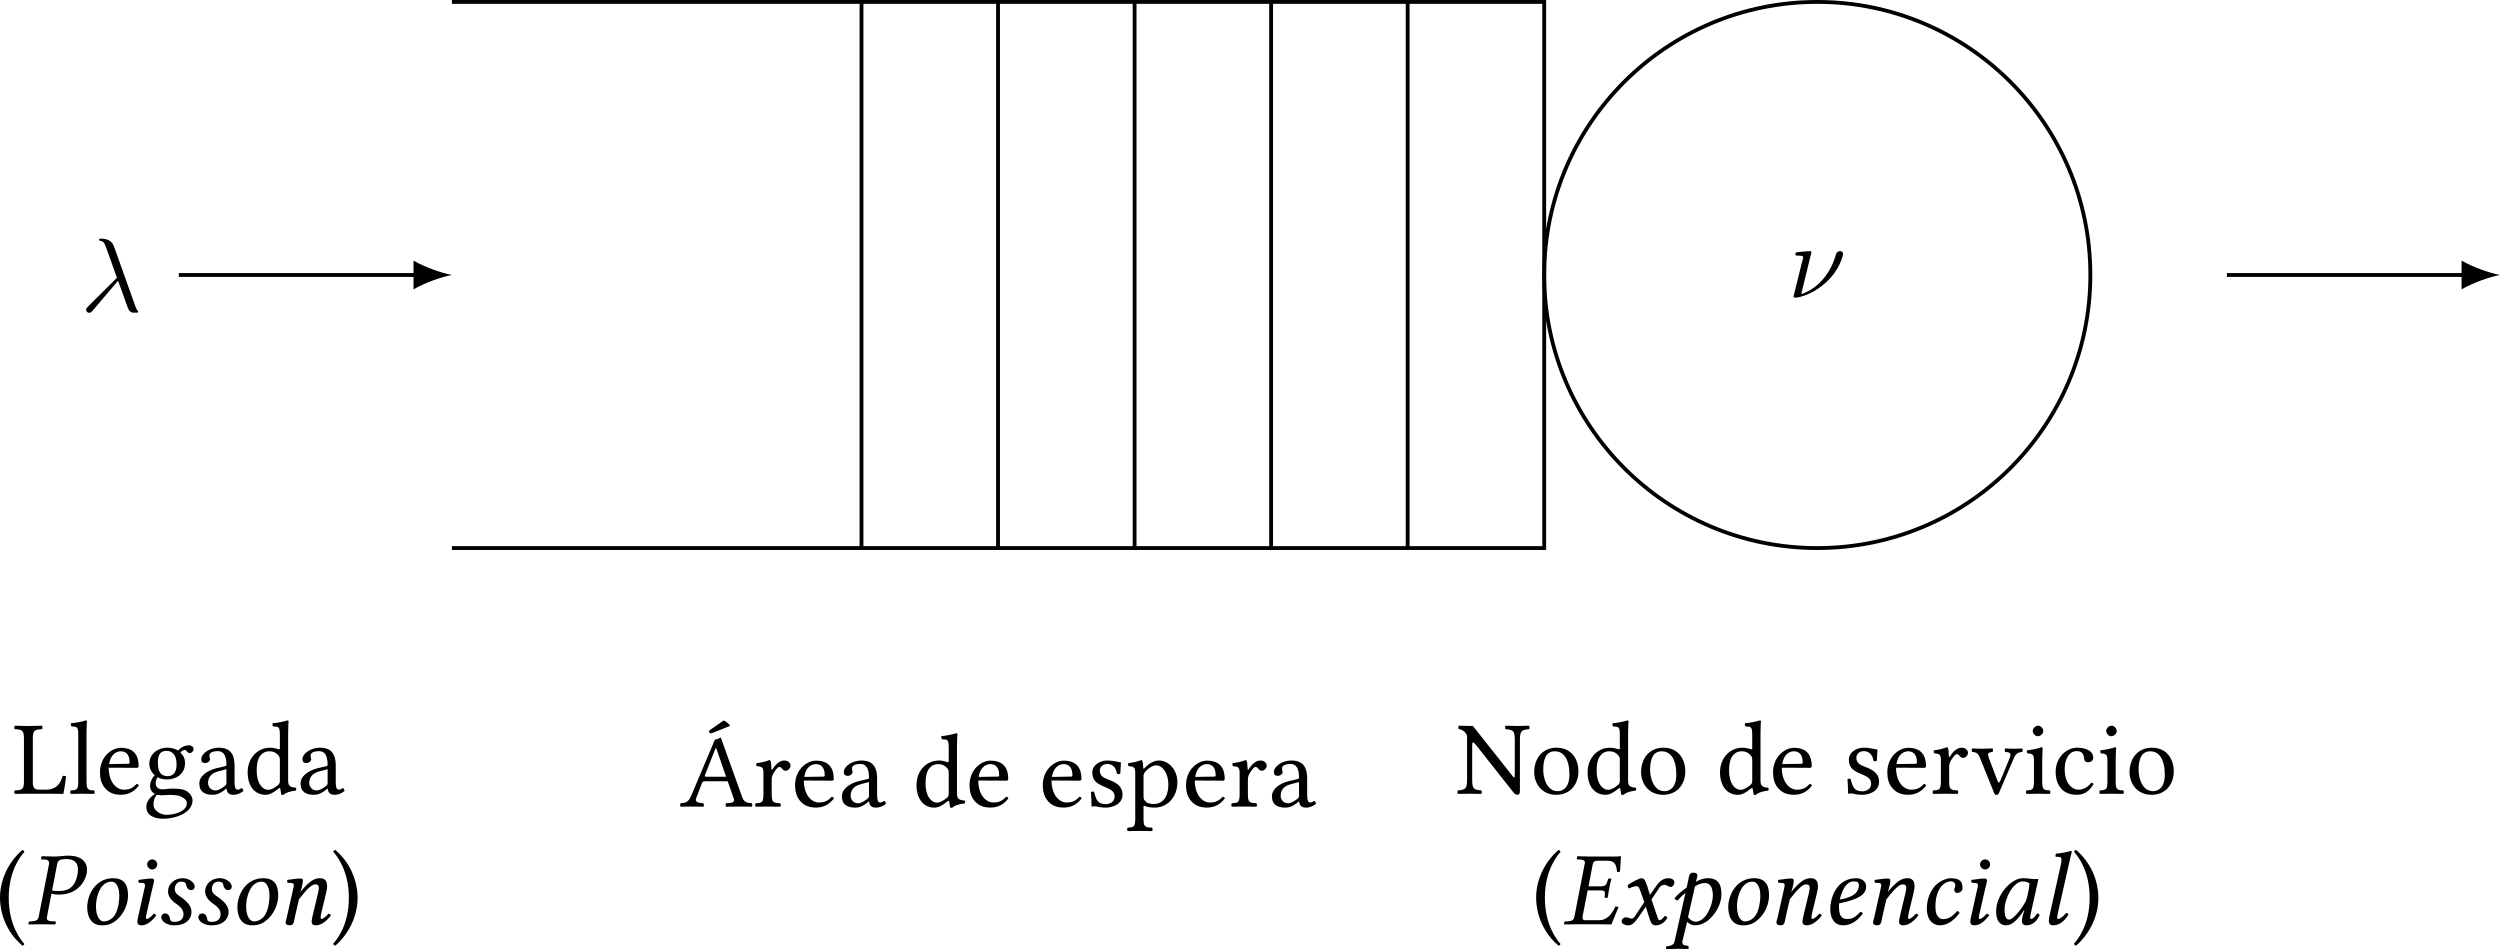 <?xml version="1.0" encoding="UTF-8" standalone="no"?>
<svg
   width="259.509pt"
   height="98.537pt"
   viewBox="0 0 259.509 98.537"
   version="1.1"
   id="svg94"
   xmlns:xlink="http://www.w3.org/1999/xlink"
   xmlns="http://www.w3.org/2000/svg"
   xmlns:svg="http://www.w3.org/2000/svg">
  <defs
     id="defs34">
    <g
       id="g34">
      <symbol
         overflow="visible"
         id="glyph0-0">
        <path
           style="stroke:none"
           d=""
           id="path1" />
      </symbol>
      <symbol
         overflow="visible"
         id="glyph0-1">
        <path
           style="stroke:none"
           d="m 3.891,-3.188 c 0.453,1.141 0.969,2.812 1.141,3.062 0.188,0.25 0.297,0.25 0.578,0.25 h 0.25 c 0.109,-0.016 0.125,-0.078 0.125,-0.109 0,-0.031 -0.031,-0.062 -0.062,-0.109 C 5.812,-0.203 5.75,-0.375 5.672,-0.594 L 3.453,-6.797 C 3.219,-7.422 2.625,-7.562 2.109,-7.562 c -0.047,0 -0.188,0 -0.188,0.109 0,0.094 0.078,0.109 0.094,0.109 0.359,0.062 0.438,0.141 0.703,0.875 l 1.062,2.969 -3,2.984 C 0.641,-0.375 0.578,-0.312 0.578,-0.172 c 0,0.188 0.156,0.312 0.328,0.312 0.172,0 0.266,-0.125 0.359,-0.234 z m 0,0"
           id="path2" />
      </symbol>
      <symbol
         overflow="visible"
         id="glyph0-2">
        <path
           style="stroke:none"
           d="m 2.438,-4.703 c 0,-0.016 0,-0.125 -0.141,-0.125 -0.25,0 -1.047,0.094 -1.328,0.109 C 0.891,-4.703 0.766,-4.688 0.766,-4.5 c 0,0.141 0.094,0.141 0.266,0.141 0.516,0 0.547,0.078 0.547,0.188 0,0.078 -0.141,0.578 -0.219,0.875 L 0.703,-0.625 c -0.047,0.172 -0.125,0.469 -0.125,0.5 C 0.578,-0.016 0.688,0 0.75,0 h 0.156 c 0.766,-0.125 1.953,-0.562 3.078,-1.609 1.438,-1.328 1.734,-2.812 1.734,-2.922 0,-0.188 -0.141,-0.297 -0.312,-0.297 -0.094,0 -0.344,0.047 -0.438,0.375 -0.688,2.469 -2.344,3.688 -3.594,4.094 z m 0,0"
           id="path3" />
      </symbol>
      <symbol
         overflow="visible"
         id="glyph1-0">
        <path
           style="stroke:none"
           d="M 0.547,-6.578 2.406,-3.812 0.547,-1.031 Z M 0.875,-0.547 2.719,-3.312 4.578,-0.547 Z M 3.047,-3.812 4.906,-6.578 V -1.031 Z M 2.719,-4.297 0.875,-7.062 H 4.578 Z M 0,0 H 5.453 V -7.609 H 0 Z m 0,0"
           id="path4" />
      </symbol>
      <symbol
         overflow="visible"
         id="glyph1-1">
        <path
           style="stroke:none"
           d="M 1.625,0 H 3.953 C 4.25,0 5.25,0.016 5.25,0.016 c 0.109,-0.547 0.219,-1.25 0.281,-1.812 -0.109,-0.062 -0.234,-0.078 -0.359,-0.062 -0.219,0.797 -0.625,1.438 -1.781,1.438 h -0.688 c -0.422,0 -0.625,-0.203 -0.625,-0.766 v -4.516 c 0,-0.906 0.188,-0.953 0.953,-1 0.062,-0.062 0.062,-0.281 0,-0.359 -0.484,0.016 -1,0.031 -1.422,0.031 -0.391,0 -0.906,-0.016 -1.406,-0.031 -0.062,0.078 -0.062,0.297 0,0.359 0.766,0.047 0.953,0.094 0.953,1 v 4.375 c 0,0.906 -0.188,0.953 -0.953,0.984 -0.062,0.078 -0.062,0.297 0,0.359 C 0.625,0.016 1.25,0 1.625,0 Z m 0,0"
           id="path5" />
      </symbol>
      <symbol
         overflow="visible"
         id="glyph1-2">
        <path
           style="stroke:none"
           d="m 1.031,-1.328 c 0,0.906 -0.109,0.953 -0.781,0.984 -0.062,0.078 -0.062,0.297 0,0.359 C 0.625,0.016 1.031,0 1.469,0 1.906,0 2.328,0.016 2.688,0.016 2.75,-0.047 2.75,-0.266 2.688,-0.344 2.016,-0.375 1.891,-0.422 1.891,-1.328 v -5.031 C 1.891,-7.062 1.938,-7.5 1.938,-7.5 1.938,-7.578 1.891,-7.609 1.797,-7.609 1.531,-7.5 0.703,-7.344 0.266,-7.312 c -0.016,0.078 0,0.25 0.078,0.328 0.625,0.031 0.688,0.062 0.688,0.891 z m 0,0"
           id="path6" />
      </symbol>
      <symbol
         overflow="visible"
         id="glyph1-3">
        <path
           style="stroke:none"
           d="M 1.359,-3.078 C 1.562,-4.312 2.328,-4.406 2.578,-4.406 c 0.422,0 0.906,0.234 0.906,1.141 0,0.109 -0.031,0.156 -0.156,0.156 z m 2.844,2.062 c -0.391,0.422 -0.719,0.594 -1.344,0.594 -0.391,0 -0.859,-0.234 -1.188,-0.781 -0.219,-0.375 -0.359,-0.875 -0.359,-1.5 L 4.219,-2.688 c 0.141,0 0.203,-0.062 0.203,-0.188 0,-0.906 -0.328,-1.891 -1.844,-1.891 -0.938,0 -2.172,0.906 -2.172,2.562 0,0.609 0.156,1.203 0.516,1.609 0.359,0.438 0.875,0.703 1.656,0.703 C 3.406,0.109 4,-0.266 4.438,-0.844 4.406,-0.953 4.344,-1 4.203,-1.016 Z m 0,0"
           id="path7" />
      </symbol>
      <symbol
         overflow="visible"
         id="glyph1-4">
        <path
           style="stroke:none"
           d="m 3.484,-3.047 c 0,1.016 -0.516,1.219 -0.922,1.219 -0.922,0 -1.016,-0.766 -1.016,-1.469 0,-0.766 0.281,-1.156 0.875,-1.156 0.688,0 1.062,0.5 1.062,1.406 z M 1.438,0.109 c 0.125,0.031 0.297,0.047 0.438,0.047 0.344,0 0.641,-0.031 0.797,-0.031 0.547,0 1,0.016 1.312,0.188 0.438,0.25 0.562,0.391 0.562,0.688 0,0.781 -1.156,1.188 -2.141,1.188 -0.391,0 -1.312,-0.312 -1.312,-1.047 0,-0.375 0.031,-0.656 0.344,-1.031 z M 4.844,-4.219 c 0.203,0 0.406,-0.203 0.406,-0.422 0,-0.219 -0.219,-0.391 -0.5,-0.391 -0.297,0 -0.812,0.172 -1.094,0.547 -0.141,-0.078 -0.5,-0.297 -1.141,-0.297 -0.969,0 -1.859,0.641 -1.859,1.656 0,0.578 0.266,0.922 0.562,1.219 -0.297,0.266 -0.484,0.734 -0.484,1.094 0,0.391 0.219,0.703 0.516,0.844 C 0.656,0.375 0.344,0.891 0.344,1.359 c 0,0.938 0.906,1.234 1.734,1.234 1.484,0 3.062,-0.703 3.062,-1.891 0,-0.344 -0.156,-0.609 -0.469,-0.875 C 4.25,-0.531 3.484,-0.531 3.078,-0.531 c -0.203,0 -0.469,0.016 -0.734,0.047 -0.156,0.016 -0.266,0.031 -0.328,0.031 -0.312,0 -0.703,-0.156 -0.703,-0.625 0,-0.219 0.078,-0.453 0.203,-0.641 0.266,0.156 0.562,0.234 1,0.234 0.953,0 1.844,-0.594 1.844,-1.672 0,-0.516 -0.156,-0.797 -0.484,-1.125 0.078,-0.109 0.297,-0.266 0.438,-0.266 0.078,0 0.156,0.031 0.219,0.125 0.047,0.094 0.188,0.203 0.312,0.203 z m 0,0"
           id="path8" />
      </symbol>
      <symbol
         overflow="visible"
         id="glyph1-5">
        <path
           style="stroke:none"
           d="m 3.203,-2.547 v 1.453 c 0,0.141 -0.078,0.203 -0.156,0.281 -0.281,0.219 -0.656,0.469 -0.969,0.469 -0.547,0 -0.781,-0.438 -0.781,-0.766 0,-0.5 0.234,-1 1.031,-1.203 z m 0,2.016 c 0.062,0.344 0.172,0.641 0.719,0.641 0.422,0 0.812,-0.188 1.047,-0.406 -0.031,-0.125 -0.078,-0.234 -0.188,-0.297 -0.078,0.062 -0.266,0.172 -0.406,0.172 -0.312,0 -0.328,-0.422 -0.328,-0.922 V -2.938 c 0,-1.562 -0.844,-1.844 -1.641,-1.844 -0.906,0 -1.812,0.578 -1.812,1.203 0,0.266 0.141,0.391 0.391,0.391 C 1.297,-3.188 1.5,-3.406 1.5,-3.562 1.5,-3.625 1.484,-3.703 1.469,-3.75 1.453,-3.781 1.438,-3.844 1.438,-3.969 c 0,-0.344 0.453,-0.453 0.875,-0.453 0.375,0 0.891,0.172 0.891,1.406 0,0.078 -0.047,0.125 -0.078,0.141 l -0.938,0.219 c -1.047,0.266 -1.797,0.844 -1.797,1.594 0,0.891 0.609,1.172 1.375,1.172 0.391,0 0.703,-0.094 1.188,-0.453 l 0.219,-0.188 z m 0,0"
           id="path9" />
      </symbol>
      <symbol
         overflow="visible"
         id="glyph1-6">
        <path
           style="stroke:none"
           d="m 3.766,-1.359 c 0,0.219 -0.031,0.297 -0.172,0.438 -0.406,0.344 -0.766,0.516 -1.031,0.516 -0.594,0 -1.203,-0.641 -1.203,-2 0,-0.797 0.156,-1.219 0.312,-1.453 C 2.016,-4.375 2.469,-4.406 2.688,-4.406 c 0.406,0 0.672,0.141 0.891,0.391 0.156,0.172 0.188,0.25 0.188,0.594 z m -0.125,0.812 c 0.062,-0.047 0.156,-0.062 0.172,0.016 0.031,0.266 0.109,0.641 0.109,0.641 0.094,0.031 0.141,0.016 0.219,0 C 4.375,-0.094 4.75,-0.25 5.422,-0.328 c 0.062,-0.062 0.062,-0.234 0,-0.297 C 4.719,-0.672 4.625,-0.891 4.625,-1.422 v -4.938 C 4.625,-7.062 4.672,-7.5 4.672,-7.5 4.672,-7.578 4.625,-7.609 4.531,-7.609 4.25,-7.5 3.438,-7.344 3,-7.312 c -0.016,0.078 0,0.25 0.062,0.328 0.562,0.031 0.703,-0.031 0.703,0.891 v 1.391 c 0,0.078 -0.031,0.094 -0.094,0.094 -0.047,0 -0.5,-0.172 -0.859,-0.172 -0.719,0 -1.203,0.234 -1.641,0.641 -0.469,0.469 -0.75,1.125 -0.75,1.922 0,1.344 0.672,2.328 1.859,2.328 0.422,0 0.828,-0.219 1.359,-0.656 z m 0,0"
           id="path10" />
      </symbol>
      <symbol
         overflow="visible"
         id="glyph1-7">
        <path
           style="stroke:none"
           d="m 0.484,-2.75 c 0,0.5 0.047,3.016 2.312,4.969 C 2.906,2.203 2.984,2.125 3.016,2.047 2.656,1.625 1.391,0.125 1.391,-2.75 c 0,-2.859 1.281,-4.375 1.625,-4.766 C 2.984,-7.625 2.906,-7.703 2.797,-7.703 1.5,-6.594 0.484,-4.781 0.484,-2.75 Z m 0,0"
           id="path11" />
      </symbol>
      <symbol
         overflow="visible"
         id="glyph1-8">
        <path
           style="stroke:none"
           d="m 2.766,-2.75 c 0,-0.484 -0.047,-3.016 -2.312,-4.969 -0.109,0.016 -0.188,0.094 -0.219,0.188 0.359,0.406 1.625,1.922 1.625,4.781 0,2.875 -1.281,4.375 -1.625,4.766 0.031,0.109 0.109,0.188 0.219,0.203 1.297,-1.125 2.312,-2.938 2.312,-4.969 z m 0,0"
           id="path12" />
      </symbol>
      <symbol
         overflow="visible"
         id="glyph1-9">
        <path
           style="stroke:none"
           d="M 4.547,-8.938 3.203,-8 c -0.156,0.094 -0.172,0.141 -0.172,0.219 0,0.094 0.062,0.172 0.172,0.172 0.094,0 0.219,-0.031 0.453,-0.141 l 1.562,-0.625 C 5.078,-8.609 4.859,-8.797 4.547,-8.938 Z M 2.875,-3.094 c -0.25,0 -0.328,-0.031 -0.281,-0.141 l 1.109,-2.812 H 3.781 L 4.797,-3.094 Z M 1.688,-0.859 2.297,-2.438 C 2.344,-2.578 2.406,-2.625 2.672,-2.625 H 4.969 l 0.641,1.844 c 0.125,0.359 -0.281,0.406 -0.812,0.438 -0.062,0.078 -0.062,0.297 0,0.359 0.406,0 1,-0.016 1.438,-0.016 0.438,0 0.859,0.016 1.234,0.016 0.062,-0.062 0.062,-0.281 0,-0.359 C 7.047,-0.375 6.672,-0.422 6.484,-0.938 L 4.25,-7.172 c -0.172,0.094 -0.469,0.219 -0.609,0.219 l -2.469,5.844 C 0.891,-0.438 0.562,-0.375 0.078,-0.344 c -0.062,0.078 -0.062,0.297 0,0.359 C 0.359,0.016 0.719,0 1.047,0 c 0.453,0 1,0.016 1.391,0.016 0.078,-0.062 0.078,-0.281 0,-0.359 C 2.031,-0.375 1.516,-0.422 1.688,-0.859 Z m 0,0"
           id="path13" />
      </symbol>
      <symbol
         overflow="visible"
         id="glyph1-10">
        <path
           style="stroke:none"
           d="M 1.922,-3.906 C 1.891,-4.344 1.891,-4.625 1.828,-4.734 1.812,-4.781 1.781,-4.828 1.703,-4.828 c -0.312,0.125 -0.594,0.219 -1.344,0.328 -0.016,0.062 0,0.234 0.016,0.297 0.594,0.062 0.719,0.109 0.719,0.75 v 2.125 c 0,0.906 -0.141,0.953 -0.812,0.984 -0.062,0.078 -0.062,0.297 0,0.359 C 0.672,0.016 1.094,0 1.531,0 c 0.438,0 0.938,0.016 1.312,0.016 0.062,-0.062 0.062,-0.281 0,-0.359 C 2.078,-0.391 1.953,-0.422 1.953,-1.328 V -2.844 c 0,-0.281 0.125,-0.531 0.266,-0.734 0.109,-0.172 0.359,-0.531 0.5,-0.531 0.094,0 0.188,0.016 0.281,0.141 0.078,0.109 0.203,0.25 0.391,0.25 0.266,0 0.516,-0.266 0.516,-0.547 0,-0.203 -0.203,-0.516 -0.656,-0.516 -0.516,0 -0.953,0.469 -1.203,0.906 -0.078,0.109 -0.125,0.031 -0.125,-0.031 z m 0,0"
           id="path14" />
      </symbol>
      <symbol
         overflow="visible"
         id="glyph1-11">
        <path
           style="stroke:none"
           d="m 0.531,-1.5 c 0.031,0.531 0.062,1.047 0.062,1.5 0.109,-0.016 0.219,-0.031 0.281,-0.031 0.078,0 0.141,0 0.219,0.016 0.297,0.078 0.578,0.125 0.984,0.125 0.609,0 1.734,-0.297 1.734,-1.375 C 3.812,-2 3.281,-2.438 2.547,-2.719 c -0.656,-0.25 -1.094,-0.406 -1.094,-1.016 0,-0.438 0.391,-0.688 0.766,-0.688 0.234,0 0.875,0.078 1.016,1.016 0.062,0.062 0.281,0.047 0.344,-0.016 C 3.609,-3.812 3.625,-4.219 3.641,-4.578 3.297,-4.641 2.781,-4.781 2.219,-4.781 c -0.812,0 -1.547,0.516 -1.547,1.219 0,0.797 0.359,1.125 1.203,1.484 0.906,0.359 1.109,0.594 1.109,1.062 0,0.531 -0.516,0.766 -0.922,0.766 -0.422,0 -0.672,-0.141 -0.781,-0.266 -0.234,-0.25 -0.359,-0.734 -0.422,-1 C 0.797,-1.578 0.594,-1.578 0.531,-1.5 Z m 0,0"
           id="path15" />
      </symbol>
      <symbol
         overflow="visible"
         id="glyph1-12">
        <path
           style="stroke:none"
           d="M 1.906,-3.609 C 2.188,-3.953 2.688,-4.281 3.016,-4.281 c 0.688,0 1.297,0.781 1.297,2.016 0,0.891 -0.328,2 -1.547,2 C 2.578,-0.266 2.188,-0.312 2,-0.484 1.781,-0.688 1.734,-0.75 1.734,-1.141 V -3.125 c 0,-0.234 0.047,-0.328 0.172,-0.484 z M 1.703,-4.016 C 1.688,-4.344 1.672,-4.625 1.609,-4.734 c -0.016,-0.047 -0.031,-0.094 -0.125,-0.094 -0.312,0.125 -0.594,0.219 -1.344,0.328 -0.016,0.062 0,0.234 0.016,0.297 0.594,0.062 0.719,0.109 0.719,0.75 v 4.656 c 0,0.906 -0.125,0.953 -0.781,0.984 -0.078,0.062 -0.078,0.297 0,0.359 0.375,0 0.781,-0.016 1.219,-0.016 0.438,0 0.953,0.016 1.312,0.016 C 2.688,2.484 2.688,2.25 2.625,2.188 1.859,2.156 1.734,2.109 1.734,1.203 v -1.188 c 0,-0.141 0.047,-0.125 0.156,-0.062 0.266,0.094 0.594,0.156 0.938,0.156 0.625,0 1.156,-0.188 1.609,-0.609 C 4.953,-1 5.25,-1.672 5.25,-2.562 c 0,-1.156 -0.828,-2.219 -1.938,-2.219 -0.5,0 -1.062,0.328 -1.484,0.812 -0.078,0.062 -0.109,0.062 -0.125,-0.047 z m 0,0"
           id="path16" />
      </symbol>
      <symbol
         overflow="visible"
         id="glyph1-13">
        <path
           style="stroke:none"
           d="m 6.062,-5.578 v 3.562 c 0,0.203 0,0.328 -0.078,0.328 -0.047,0 -0.203,-0.203 -0.516,-0.609 L 1.719,-7.031 0.25,-7.062 c -0.062,0.078 -0.062,0.297 0,0.359 C 0.719,-6.656 1.047,-6.281 1.109,-6 v 4.547 c 0,0.969 -0.188,1.031 -0.953,1.109 -0.062,0.078 -0.062,0.297 0,0.359 C 0.625,0.016 1.125,0 1.391,0 c 0.25,0 0.75,0.016 1.203,0.016 0.062,-0.062 0.062,-0.281 0,-0.359 C 1.828,-0.422 1.641,-0.453 1.641,-1.453 V -4.781 c 0,-0.375 0,-0.547 0.094,-0.547 0.062,0 0.188,0.125 0.375,0.359 l 3.797,4.812 c 0.125,0.172 0.266,0.266 0.438,0.266 0.156,0 0.25,-0.125 0.25,-0.344 v -5.344 c 0,-0.969 0.188,-1.047 0.953,-1.125 0.062,-0.062 0.062,-0.281 0,-0.359 -0.453,0.016 -0.953,0.031 -1.219,0.031 -0.234,0 -0.734,-0.016 -1.219,-0.031 -0.062,0.078 -0.062,0.297 0,0.359 0.766,0.078 0.953,0.125 0.953,1.125 z m 0,0"
           id="path17" />
      </symbol>
      <symbol
         overflow="visible"
         id="glyph1-14">
        <path
           style="stroke:none"
           d="m 0.453,-2.234 c 0,1.109 0.734,2.344 2.281,2.344 0.703,0 1.234,-0.25 1.609,-0.609 0.484,-0.484 0.703,-1.172 0.703,-1.828 0,-1.141 -0.625,-2.453 -2.281,-2.453 -0.719,0 -1.312,0.281 -1.719,0.75 -0.391,0.469 -0.594,1.109 -0.594,1.797 z M 2.594,-4.406 c 0.938,0 1.516,0.844 1.516,2.422 0,1.375 -0.703,1.719 -1.219,1.719 -1.141,0 -1.5,-1.375 -1.5,-2.219 0,-0.953 0.219,-1.922 1.203,-1.922 z m 0,0"
           id="path18" />
      </symbol>
      <symbol
         overflow="visible"
         id="glyph1-15">
        <path
           style="stroke:none"
           d="m 3.547,-4.344 c 0.594,0.047 0.656,0.172 0.422,0.734 l -0.875,2.141 C 2.906,-1.047 2.859,-1.047 2.688,-1.5 L 1.891,-3.609 c -0.188,-0.531 -0.234,-0.656 0.344,-0.734 0.062,-0.062 0.062,-0.297 0,-0.359 C 1.875,-4.688 1.5,-4.672 1.141,-4.672 c -0.359,0 -0.688,-0.016 -1.016,-0.031 -0.078,0.062 -0.078,0.297 0,0.359 0.578,0.062 0.656,0.25 0.875,0.797 l 1.391,3.453 c 0.062,0.156 0.125,0.219 0.266,0.219 0.109,0 0.188,-0.062 0.266,-0.25 L 4.375,-3.531 c 0.203,-0.484 0.328,-0.75 0.938,-0.812 0.062,-0.062 0.062,-0.297 0,-0.359 -0.219,0.016 -0.484,0.031 -0.766,0.031 -0.359,0 -0.734,-0.016 -1,-0.031 -0.062,0.062 -0.062,0.297 0,0.359 z m 0,0"
           id="path19" />
      </symbol>
      <symbol
         overflow="visible"
         id="glyph1-16">
        <path
           style="stroke:none"
           d="m 0.984,-6.531 c 0,0.281 0.266,0.562 0.516,0.562 0.312,0 0.578,-0.297 0.578,-0.516 0,-0.266 -0.234,-0.578 -0.531,-0.578 -0.266,0 -0.562,0.266 -0.562,0.531 z M 1.969,-1.328 V -3.5 c 0,-0.547 0.047,-1.25 0.047,-1.25 0,-0.031 -0.047,-0.078 -0.141,-0.078 -0.297,0.125 -0.734,0.219 -1.5,0.328 -0.016,0.062 0,0.234 0.031,0.297 0.594,0.062 0.703,0.125 0.703,0.75 v 2.125 c 0,0.906 -0.109,0.938 -0.781,0.984 -0.062,0.078 -0.062,0.297 0,0.359 C 0.688,0.016 1.109,0 1.547,0 c 0.438,0 0.859,0.016 1.219,0.016 0.062,-0.062 0.062,-0.281 0,-0.359 C 2.094,-0.375 1.969,-0.422 1.969,-1.328 Z m 0,0"
           id="path20" />
      </symbol>
      <symbol
         overflow="visible"
         id="glyph1-17">
        <path
           style="stroke:none"
           d="M 4.344,-1 C 4.297,-1.094 4.203,-1.141 4.109,-1.141 c -0.375,0.469 -0.844,0.719 -1.312,0.719 -0.797,0 -1.453,-0.812 -1.453,-2.094 0,-1.188 0.516,-1.906 1.234,-1.906 0.656,0 0.734,0.375 0.781,0.75 0.031,0.297 0.188,0.406 0.422,0.406 C 4,-3.266 4.312,-3.406 4.312,-3.75 c 0,-0.609 -0.625,-1.031 -1.672,-1.031 -1.078,0 -2.234,0.969 -2.234,2.516 0,1.406 0.781,2.375 2.156,2.375 0.656,0 1.234,-0.203 1.781,-1.109 z m 0,0"
           id="path21" />
      </symbol>
      <symbol
         overflow="visible"
         id="glyph2-0">
        <path
           style="stroke:none"
           d="M 0.547,-6.594 2.406,-3.812 0.547,-1.031 Z m 0.328,6.047 1.844,-2.781 1.859,2.781 z M 3.047,-3.812 4.906,-6.594 v 5.562 z M 2.719,-4.312 0.875,-7.094 H 4.578 Z M 0,0 H 5.453 V -7.641 H 0 Z m 0,0"
           id="path22" />
      </symbol>
      <symbol
         overflow="visible"
         id="glyph2-1">
        <path
           style="stroke:none"
           d="m 3.172,-6.266 c 0.062,-0.312 0.203,-0.5 0.953,-0.5 0.625,0 1.203,0.203 1.203,1.094 0,0.172 -0.016,0.344 -0.062,0.562 -0.234,1.188 -0.875,1.656 -1.891,1.656 C 3.109,-3.453 2.75,-3.469 2.641,-3.5 Z M 1.25,-0.781 c -0.047,0.312 -0.234,0.438 -0.656,0.469 L 0.312,-0.297 c -0.047,0 -0.078,0.031 -0.094,0.094 L 0.172,0 0.203,0.016 C 0.578,0.016 1.094,0 1.531,0 1.953,0 2.469,0.016 2.969,0.016 L 2.984,0 3.031,-0.203 c 0.016,-0.062 -0.016,-0.094 -0.062,-0.094 L 2.578,-0.312 C 2.25,-0.344 2.094,-0.422 2.094,-0.641 c 0,-0.031 0,-0.078 0.016,-0.141 l 0.469,-2.406 c 0.219,0.078 0.406,0.109 0.766,0.109 1.906,0 2.703,-1.297 2.891,-2.219 0.016,-0.109 0.031,-0.219 0.031,-0.359 0,-0.641 -0.375,-1.469 -1.984,-1.469 -0.281,0 -0.953,0.094 -1.375,0.094 -0.422,0 -0.953,-0.016 -1.328,-0.031 L 1.531,-7.031 1.5,-6.812 c -0.016,0.047 0,0.078 0.047,0.078 l 0.406,0.016 c 0.156,0.016 0.375,0.094 0.375,0.344 0,0.031 0,0.078 0,0.109 z m 0,0"
           id="path23" />
      </symbol>
      <symbol
         overflow="visible"
         id="glyph2-2">
        <path
           style="stroke:none"
           d="m 1.75,-1.859 c 0,-0.969 0.438,-2.562 1.594,-2.562 0.328,0 0.5,0.172 0.641,0.469 0.156,0.281 0.188,0.688 0.188,1.016 0,0.422 -0.078,1.359 -0.469,1.984 -0.312,0.469 -0.766,0.656 -1.156,0.656 -0.328,0 -0.797,-0.406 -0.797,-1.562 z m -0.906,0.094 c 0,0.578 0.156,1.875 1.531,1.875 0.344,0 0.688,-0.047 1,-0.203 0.953,-0.484 1.703,-1.641 1.703,-2.922 0,-0.797 -0.203,-1.766 -1.547,-1.766 -1.812,0 -2.688,1.703 -2.688,3.016 z m 0,0"
           id="path24" />
      </symbol>
      <symbol
         overflow="visible"
         id="glyph2-3">
        <path
           style="stroke:none"
           d="m 2.188,-6.219 c 0,0.281 0.25,0.531 0.531,0.531 0.281,0 0.516,-0.25 0.516,-0.531 C 3.234,-6.5 3,-6.734 2.719,-6.734 2.438,-6.734 2.188,-6.5 2.188,-6.219 Z m 0.484,2.734 C 2.766,-3.922 2.906,-4.344 2.906,-4.531 2.906,-4.672 2.812,-4.75 2.672,-4.75 2.328,-4.75 1.828,-4.672 1.312,-4.609 1.25,-4.531 1.266,-4.406 1.328,-4.312 l 0.438,0.031 c 0.125,0.016 0.203,0.109 0.203,0.219 0,0.109 -0.031,0.25 -0.109,0.562 l -0.5,2.25 c -0.078,0.344 -0.188,0.797 -0.188,1 0,0.203 0.109,0.359 0.438,0.359 0.531,0 1.016,-0.375 1.516,-1.016 C 3.094,-1 3.031,-1.094 2.875,-1.094 c -0.281,0.328 -0.594,0.547 -0.703,0.547 -0.078,0 -0.109,-0.047 -0.109,-0.188 0,-0.094 0.047,-0.328 0.125,-0.625 z m 0,0"
           id="path25" />
      </symbol>
      <symbol
         overflow="visible"
         id="glyph2-4">
        <path
           style="stroke:none"
           d="M 1.891,0.109 H 2.062 c 1.062,0 1.719,-0.594 1.719,-1.391 0,-0.516 -0.297,-1.016 -1.312,-1.688 -0.312,-0.219 -0.422,-0.406 -0.422,-0.688 0,-0.375 0.203,-0.766 0.672,-0.766 0.281,0 0.469,0.078 0.5,0.312 0.031,0.266 0.219,0.562 0.5,0.562 0.312,0 0.391,-0.188 0.391,-0.375 0,-0.391 -0.562,-0.859 -1.234,-0.859 -0.953,0 -1.531,0.688 -1.531,1.359 0,0.438 0.234,0.906 0.953,1.375 0.578,0.406 0.656,0.766 0.656,0.984 0,0.609 -0.438,0.812 -0.922,0.812 C 1.75,-0.25 1.594,-0.312 1.562,-0.547 1.531,-0.797 1.375,-1.125 1.047,-1.125 c -0.312,0 -0.406,0.266 -0.406,0.391 0,0.391 0.5,0.797 1.25,0.844 z m 0,0"
           id="path26" />
      </symbol>
      <symbol
         overflow="visible"
         id="glyph2-5">
        <path
           style="stroke:none"
           d="M 4.719,-1.359 5.141,-3.094 c 0.078,-0.375 0.141,-0.625 0.141,-0.828 0,-0.641 -0.297,-0.859 -0.719,-0.859 -0.578,0 -1.047,0.219 -2.047,1.406 v -0.016 l 0.031,-0.094 c 0.141,-0.406 0.219,-0.875 0.219,-1.047 0,-0.141 -0.078,-0.219 -0.219,-0.219 -0.344,0 -0.859,0.062 -1.375,0.141 C 1.094,-4.531 1.125,-4.406 1.188,-4.312 l 0.438,0.031 c 0.125,0.016 0.203,0.109 0.203,0.219 0,0.094 -0.047,0.25 -0.109,0.562 L 1.109,-0.781 C 1.062,-0.562 0.969,-0.297 0.969,-0.188 c 0,0.172 0.125,0.297 0.469,0.297 0.422,0 0.406,-0.484 0.5,-0.891 l 0.422,-1.812 c 0.688,-0.891 1.281,-1.547 1.672,-1.547 0.234,0 0.391,0.062 0.391,0.406 0,0.125 -0.062,0.438 -0.141,0.734 l -0.422,1.75 c -0.078,0.344 -0.188,0.797 -0.188,1 0,0.203 0.125,0.359 0.453,0.359 0.516,0 1.047,-0.375 1.547,-1.016 -0.031,-0.094 -0.094,-0.188 -0.25,-0.188 -0.281,0.328 -0.594,0.547 -0.703,0.547 -0.078,0 -0.109,-0.047 -0.109,-0.188 0,-0.094 0.047,-0.328 0.109,-0.625 z m 0,0"
           id="path27" />
      </symbol>
      <symbol
         overflow="visible"
         id="glyph2-6">
        <path
           style="stroke:none"
           d="m 6.031,-7.047 c 0,-0.016 -0.016,-0.031 -0.047,-0.031 -0.188,0.031 -0.25,0.047 -0.5,0.047 H 2.828 C 2.438,-7.031 2,-7.047 1.516,-7.062 L 1.5,-7.031 1.453,-6.812 C 1.438,-6.781 1.438,-6.734 1.516,-6.734 l 0.312,0.016 c 0.328,0.016 0.469,0.109 0.469,0.344 0,0.031 -0.016,0.094 -0.031,0.141 l -1.062,5.453 C 1.141,-0.484 1,-0.344 0.578,-0.312 l -0.312,0.016 c -0.062,0 -0.094,0.047 -0.109,0.078 L 0.125,0 0.141,0.016 C 0.625,0.016 1.062,0 1.469,0 h 2.25 c 0.5,0 1.328,0.016 1.328,0.016 0.234,-0.562 0.5,-1.25 0.75,-1.812 l -0.328,-0.062 c -0.359,0.797 -0.891,1.438 -1.688,1.438 H 2.359 c -0.188,0 -0.312,-0.047 -0.312,-0.25 0,-0.031 0,-0.062 0,-0.109 l 0.531,-2.734 h 1.344 c 0.328,0 0.453,0.062 0.453,0.312 0,0.031 -0.016,0.062 -0.016,0.094 l -0.016,0.281 c -0.016,0.031 0,0.078 0.047,0.078 H 4.625 l 0.047,-0.031 c 0.047,-0.438 0.109,-0.734 0.156,-0.953 0.031,-0.219 0.094,-0.547 0.219,-0.984 L 5.016,-4.75 H 4.781 C 4.75,-4.75 4.703,-4.719 4.688,-4.672 l -0.078,0.281 C 4.516,-4.094 4.359,-3.938 4,-3.938 H 2.672 l 0.438,-2.297 C 3.156,-6.484 3.312,-6.594 3.562,-6.594 h 1.094 c 0.781,0 0.891,0.438 0.984,1.188 L 5.938,-5.469 c 0.047,-0.438 0.094,-1.484 0.094,-1.578 z m 0,0"
           id="path28" />
      </symbol>
      <symbol
         overflow="visible"
         id="glyph2-7">
        <path
           style="stroke:none"
           d="m 2.344,-3.375 0.375,1.078 -1,1.5 C 1.609,-0.625 1.484,-0.594 1.406,-0.594 c -0.094,0 -0.203,-0.016 -0.297,-0.062 -0.094,-0.047 -0.203,-0.062 -0.312,-0.062 -0.234,0 -0.422,0.172 -0.422,0.406 0,0.297 0.391,0.422 0.641,0.422 0.375,0 0.625,-0.156 1.109,-0.844 L 2.875,-1.828 3.297,-0.5 c 0.156,0.438 0.266,0.609 0.625,0.609 0.391,0 0.859,-0.203 1.203,-0.781 C 5.078,-0.766 4.984,-0.844 4.859,-0.875 4.578,-0.516 4.438,-0.422 4.312,-0.422 c -0.094,0 -0.172,-0.141 -0.25,-0.406 l -0.594,-1.75 0.828,-1.234 c 0.172,-0.25 0.438,-0.281 0.516,-0.281 0.078,0 0.219,0.031 0.328,0.109 0.078,0.062 0.25,0.109 0.359,0.109 0.156,0 0.344,-0.219 0.344,-0.484 0,-0.266 -0.297,-0.422 -0.547,-0.422 -0.547,0 -0.906,0.172 -1.438,0.953 L 3.312,-3.047 3.016,-4 c -0.188,-0.562 -0.312,-0.781 -0.578,-0.781 -0.25,0 -1.062,0.438 -1.438,0.719 0,0.125 0.047,0.266 0.141,0.344 0.125,-0.062 0.484,-0.234 0.719,-0.234 0.125,0 0.234,0.031 0.297,0.125 0.047,0.094 0.125,0.266 0.188,0.453 z m 0,0"
           id="path29" />
      </symbol>
      <symbol
         overflow="visible"
         id="glyph2-8">
        <path
           style="stroke:none"
           d="m 2.906,-4.406 c 0.031,-0.203 0.141,-0.516 0.141,-0.656 0,-0.188 -0.109,-0.297 -0.469,-0.297 -0.406,0 -0.406,0.484 -0.5,0.906 L 1.938,-3.812 C 1.391,-3.422 1,-3.094 0.688,-2.719 0.734,-2.562 0.828,-2.484 1.031,-2.484 1.266,-2.797 1.5,-3 1.812,-3.25 l -1.125,5 C 0.625,2.062 0.453,2.188 0.109,2.25 L -0.094,2.281 c -0.062,0.016 -0.109,0.016 -0.109,0.078 v 0.219 L -0.188,2.594 c 0,0 0.75,-0.047 1.141,-0.047 0.422,0 1.156,0.016 1.156,0.016 l 0.031,-0.016 v -0.219 c 0,-0.062 -0.031,-0.078 -0.062,-0.094 L 1.859,2.203 C 1.703,2.188 1.422,2.125 1.5,1.75 l 0.484,-2 c 0.172,0.172 0.484,0.359 0.797,0.359 0.781,0 1.406,-0.438 1.891,-1.016 0.578,-0.719 0.875,-1.453 0.875,-2.25 0,-0.906 -0.297,-1.625 -1.391,-1.625 -0.562,0 -0.953,0.203 -1.25,0.375 z m 1.75,1.422 c 0,0.547 -0.219,1.297 -0.625,1.938 -0.297,0.453 -0.734,0.781 -1.141,0.781 -0.281,0 -0.578,-0.156 -0.812,-0.469 l 0.719,-3.188 C 3.078,-4.094 3.391,-4.281 3.812,-4.281 c 0.734,0 0.844,0.766 0.844,1.297 z m 0,0"
           id="path30" />
      </symbol>
      <symbol
         overflow="visible"
         id="glyph2-9">
        <path
           style="stroke:none"
           d="m 3.875,-4.031 c 0,0.984 -1.156,1.344 -1.984,1.453 0.391,-1.547 0.984,-1.875 1.453,-1.875 0.391,0 0.531,0.094 0.531,0.422 z M 1.828,-2.172 C 4.672,-2.719 4.625,-3.562 4.625,-3.984 4.625,-4.25 4.375,-4.781 3.594,-4.781 c -1.906,0 -2.688,1.844 -2.688,3.234 0,0.922 0.438,1.656 1.344,1.656 0.734,0 1.391,-0.375 2.031,-1.203 -0.047,-0.125 -0.109,-0.188 -0.25,-0.188 -0.625,0.641 -0.875,0.734 -1.391,0.734 -0.484,0 -0.828,-0.266 -0.828,-1.25 0,-0.062 0,-0.281 0.016,-0.375 z m 0,0"
           id="path31" />
      </symbol>
      <symbol
         overflow="visible"
         id="glyph2-10">
        <path
           style="stroke:none"
           d="m 2.281,0.109 c 0.781,0 1.5,-0.562 2.016,-1.281 C 4.266,-1.281 4.156,-1.375 4.062,-1.375 3.625,-0.891 3.203,-0.531 2.625,-0.531 c -0.188,0 -0.406,-0.047 -0.547,-0.25 C 1.906,-1 1.797,-1.203 1.797,-1.859 c 0,-1.625 0.766,-2.594 1.609,-2.594 0.156,0 0.453,0.062 0.453,0.422 0,0.062 -0.016,0.156 -0.047,0.203 C 3.781,-3.781 3.75,-3.672 3.75,-3.594 c 0,0.172 0.109,0.344 0.297,0.344 0.297,0 0.562,-0.219 0.562,-0.484 0,-0.438 -0.047,-1.047 -1.219,-1.047 -0.438,0 -1.141,0.281 -1.594,0.75 -0.531,0.578 -0.891,1.422 -0.891,2.406 0,0.359 0.062,0.844 0.328,1.203 0.234,0.328 0.594,0.531 1.047,0.531 z m 0,0"
           id="path32" />
      </symbol>
      <symbol
         overflow="visible"
         id="glyph2-11">
        <path
           style="stroke:none"
           d="m 4.469,-4.719 c -0.297,-0.031 -0.438,-0.062 -0.875,-0.062 -1.156,0 -2.75,1.703 -2.75,3.422 0,0.609 0.156,1.469 1.062,1.469 0.578,0 1.188,-0.594 1.844,-1.578 L 3.781,-1.438 3.625,-0.984 c -0.062,0.25 -0.109,0.469 -0.109,0.609 0,0.203 0.078,0.484 0.453,0.484 0.672,0 1.109,-0.438 1.391,-1.062 C 5.312,-1.047 5.25,-1.125 5.109,-1.125 c -0.281,0.406 -0.5,0.578 -0.609,0.578 -0.031,0 -0.125,-0.016 -0.125,-0.156 0,-0.094 0.062,-0.391 0.109,-0.609 l 0.75,-3.391 c -0.266,0 -0.547,0.031 -0.766,-0.016 z m -0.547,2.328 c -0.531,0.984 -1.375,1.906 -1.719,1.906 -0.375,0 -0.484,-0.438 -0.484,-1.047 0,-1.156 0.906,-2.922 1.906,-2.922 0.234,0 0.469,0.078 0.688,0.203 0,0 -0.109,1.156 -0.391,1.859 z m 0,0"
           id="path33" />
      </symbol>
      <symbol
         overflow="visible"
         id="glyph2-12">
        <path
           style="stroke:none"
           d="M 3.125,-6.359 C 3.266,-7.062 3.391,-7.5 3.391,-7.5 c 0,-0.078 -0.031,-0.109 -0.125,-0.109 C 2.969,-7.5 2.188,-7.359 1.734,-7.328 L 1.703,-7.062 c 0,0.031 0.016,0.047 0.047,0.047 l 0.344,0.031 c 0.141,0 0.234,0.062 0.234,0.297 0,0.125 -0.031,0.312 -0.078,0.547 l -1.078,4.844 c -0.078,0.344 -0.156,0.719 -0.156,0.922 0,0.219 0.047,0.484 0.453,0.484 0.5,0 1.078,-0.281 1.578,-1.109 -0.031,-0.094 -0.094,-0.172 -0.234,-0.172 -0.328,0.391 -0.672,0.625 -0.812,0.625 -0.078,0 -0.125,-0.062 -0.125,-0.156 0,-0.078 0.031,-0.25 0.125,-0.688 z m 0,0"
           id="path34" />
      </symbol>
    </g>
  </defs>
  <g
     id="surface1"
     transform="translate(-169.846,-314.016)">
    <path
       style="fill:none;stroke:#000000;stroke-width:0.399;stroke-linecap:butt;stroke-linejoin:miter;stroke-miterlimit:10;stroke-opacity:1"
       d="M 2.5e-4,0.001 H 24.762"
       transform="matrix(1,0,0,-1,188.406,342.56)"
       id="path35" />
    <path
       style="fill:#000000;fill-opacity:1;fill-rule:nonzero;stroke:none"
       d="m 216.754,342.559 c -1.062,-0.199 -2.789,-0.797 -3.984,-1.492 v 2.988 c 1.195,-0.699 2.922,-1.297 3.984,-1.496"
       id="path36" />
    <g
       style="fill:#000000;fill-opacity:1"
       id="g36">
      <use
         xlink:href="#glyph0-1"
         x="178.207"
         y="346.348"
         id="use36" />
    </g>
    <path
       style="fill:none;stroke:#000000;stroke-width:0.399;stroke-linecap:butt;stroke-linejoin:miter;stroke-miterlimit:10;stroke-opacity:1"
       d="M 28.348,28.345 H 141.735 V -28.346 H 28.348 M 127.559,28.345 V -28.346 M 113.387,28.345 V -28.346 M 99.215,28.345 V -28.346 M 85.039,28.345 V -28.346 M 70.867,28.345 V -28.346"
       transform="matrix(1,0,0,-1,188.406,342.56)"
       id="path37" />
    <path
       style="fill:none;stroke:#000000;stroke-width:0.399;stroke-linecap:butt;stroke-linejoin:miter;stroke-miterlimit:10;stroke-opacity:1"
       d="m 198.426,0.001 c 0,15.652 -12.691,28.344 -28.344,28.344 -15.656,0 -28.348,-12.691 -28.348,-28.344 0,-15.656 12.691,-28.348 28.348,-28.348 15.652,0 28.344,12.691 28.344,28.348 z m 0,0"
       transform="matrix(1,0,0,-1,188.406,342.56)"
       id="path38" />
    <g
       style="fill:#000000;fill-opacity:1"
       id="g38">
      <use
         xlink:href="#glyph0-2"
         x="355.443"
         y="344.908"
         id="use38" />
    </g>
    <path
       style="fill:none;stroke:#000000;stroke-width:0.399;stroke-linecap:butt;stroke-linejoin:miter;stroke-miterlimit:10;stroke-opacity:1"
       d="m 212.602,0.001 h 24.758"
       transform="matrix(1,0,0,-1,188.406,342.56)"
       id="path39" />
    <path
       style="fill:#000000;fill-opacity:1;fill-rule:nonzero;stroke:none"
       d="m 429.355,342.559 c -1.062,-0.199 -2.793,-0.797 -3.988,-1.492 v 2.988 c 1.195,-0.699 2.926,-1.297 3.988,-1.496"
       id="path40" />
    <g
       style="fill:#000000;fill-opacity:1"
       id="g46">
      <use
         xlink:href="#glyph1-1"
         x="171.175"
         y="396.409"
         id="use40" />
      <use
         xlink:href="#glyph1-2"
         x="176.935"
         y="396.409"
         id="use41" />
      <use
         xlink:href="#glyph1-3"
         x="179.815"
         y="396.409"
         id="use42" />
      <use
         xlink:href="#glyph1-4"
         x="184.691"
         y="396.409"
         id="use43" />
      <use
         xlink:href="#glyph1-5"
         x="190.146"
         y="396.409"
         id="use44" />
      <use
         xlink:href="#glyph1-6"
         x="195.131"
         y="396.409"
         id="use45" />
      <use
         xlink:href="#glyph1-5"
         x="200.651"
         y="396.409"
         id="use46" />
    </g>
    <g
       style="fill:#000000;fill-opacity:1"
       id="g47">
      <use
         xlink:href="#glyph1-7"
         x="169.362"
         y="409.959"
         id="use47" />
    </g>
    <g
       style="fill:#000000;fill-opacity:1"
       id="g54">
      <use
         xlink:href="#glyph2-1"
         x="172.612"
         y="409.959"
         id="use48" />
      <use
         xlink:href="#glyph2-2"
         x="178.056"
         y="409.959"
         id="use49" />
      <use
         xlink:href="#glyph2-3"
         x="182.932"
         y="409.959"
         id="use50" />
      <use
         xlink:href="#glyph2-4"
         x="185.943"
         y="409.959"
         id="use51" />
      <use
         xlink:href="#glyph2-4"
         x="189.794"
         y="409.959"
         id="use52" />
      <use
         xlink:href="#glyph2-2"
         x="193.645"
         y="409.959"
         id="use53" />
      <use
         xlink:href="#glyph2-5"
         x="198.521"
         y="409.959"
         id="use54" />
    </g>
    <g
       style="fill:#000000;fill-opacity:1"
       id="g55">
      <use
         xlink:href="#glyph1-8"
         x="204.2"
         y="409.959"
         id="use55" />
    </g>
    <g
       style="fill:#000000;fill-opacity:1"
       id="g57">
      <use
         xlink:href="#glyph1-9"
         x="240.418"
         y="397.74"
         id="use56" />
      <use
         xlink:href="#glyph1-10"
         x="248"
         y="397.74"
         id="use57" />
    </g>
    <g
       style="fill:#000000;fill-opacity:1"
       id="g59">
      <use
         xlink:href="#glyph1-3"
         x="251.971"
         y="397.74"
         id="use58" />
      <use
         xlink:href="#glyph1-5"
         x="256.847"
         y="397.74"
         id="use59" />
    </g>
    <g
       style="fill:#000000;fill-opacity:1"
       id="g61">
      <use
         xlink:href="#glyph1-6"
         x="264.56"
         y="397.74"
         id="use60" />
      <use
         xlink:href="#glyph1-3"
         x="270.08"
         y="397.74"
         id="use61" />
    </g>
    <g
       style="fill:#000000;fill-opacity:1"
       id="g64">
      <use
         xlink:href="#glyph1-3"
         x="277.683"
         y="397.74"
         id="use62" />
      <use
         xlink:href="#glyph1-11"
         x="282.56"
         y="397.74"
         id="use63" />
      <use
         xlink:href="#glyph1-12"
         x="286.814"
         y="397.74"
         id="use64" />
    </g>
    <g
       style="fill:#000000;fill-opacity:1"
       id="g67">
      <use
         xlink:href="#glyph1-3"
         x="292.553"
         y="397.74"
         id="use65" />
      <use
         xlink:href="#glyph1-10"
         x="297.429"
         y="397.74"
         id="use66" />
      <use
         xlink:href="#glyph1-5"
         x="301.487"
         y="397.74"
         id="use67" />
    </g>
    <g
       style="fill:#000000;fill-opacity:1"
       id="g69">
      <use
         xlink:href="#glyph1-13"
         x="321.023"
         y="396.409"
         id="use68" />
      <use
         xlink:href="#glyph1-14"
         x="328.648"
         y="396.409"
         id="use69" />
    </g>
    <g
       style="fill:#000000;fill-opacity:1"
       id="g71">
      <use
         xlink:href="#glyph1-6"
         x="334.223"
         y="396.409"
         id="use70" />
      <use
         xlink:href="#glyph1-14"
         x="339.743"
         y="396.409"
         id="use71" />
    </g>
    <g
       style="fill:#000000;fill-opacity:1"
       id="g73">
      <use
         xlink:href="#glyph1-6"
         x="347.968"
         y="396.409"
         id="use72" />
      <use
         xlink:href="#glyph1-3"
         x="353.488"
         y="396.409"
         id="use73" />
    </g>
    <g
       style="fill:#000000;fill-opacity:1"
       id="g76">
      <use
         xlink:href="#glyph1-11"
         x="361.092"
         y="396.409"
         id="use74" />
      <use
         xlink:href="#glyph1-3"
         x="365.347"
         y="396.409"
         id="use75" />
      <use
         xlink:href="#glyph1-10"
         x="370.223"
         y="396.409"
         id="use76" />
    </g>
    <g
       style="fill:#000000;fill-opacity:1"
       id="g81">
      <use
         xlink:href="#glyph1-15"
         x="374.445"
         y="396.409"
         id="use77" />
      <use
         xlink:href="#glyph1-16"
         x="379.867"
         y="396.409"
         id="use78" />
      <use
         xlink:href="#glyph1-17"
         x="382.823"
         y="396.409"
         id="use79" />
      <use
         xlink:href="#glyph1-16"
         x="387.492"
         y="396.409"
         id="use80" />
      <use
         xlink:href="#glyph1-14"
         x="390.449"
         y="396.409"
         id="use81" />
    </g>
    <g
       style="fill:#000000;fill-opacity:1"
       id="g82">
      <use
         xlink:href="#glyph1-7"
         x="328.818"
         y="409.959"
         id="use82" />
    </g>
    <g
       style="fill:#000000;fill-opacity:1"
       id="g85">
      <use
         xlink:href="#glyph2-6"
         x="332.069"
         y="409.959"
         id="use83" />
      <use
         xlink:href="#glyph2-7"
         x="337.807"
         y="409.959"
         id="use84" />
      <use
         xlink:href="#glyph2-8"
         x="342.989"
         y="409.959"
         id="use85" />
    </g>
    <g
       style="fill:#000000;fill-opacity:1"
       id="g93">
      <use
         xlink:href="#glyph2-2"
         x="348.4"
         y="409.959"
         id="use86" />
      <use
         xlink:href="#glyph2-5"
         x="353.276"
         y="409.959"
         id="use87" />
      <use
         xlink:href="#glyph2-9"
         x="358.927"
         y="409.959"
         id="use88" />
      <use
         xlink:href="#glyph2-5"
         x="363.302"
         y="409.959"
         id="use89" />
      <use
         xlink:href="#glyph2-10"
         x="368.953"
         y="409.959"
         id="use90" />
      <use
         xlink:href="#glyph2-3"
         x="373.196"
         y="409.959"
         id="use91" />
      <use
         xlink:href="#glyph2-11"
         x="376.207"
         y="409.959"
         id="use92" />
      <use
         xlink:href="#glyph2-12"
         x="381.509"
         y="409.959"
         id="use93" />
    </g>
    <g
       style="fill:#000000;fill-opacity:1"
       id="g94">
      <use
         xlink:href="#glyph1-8"
         x="384.9"
         y="409.959"
         id="use94" />
    </g>
  </g>
</svg>
